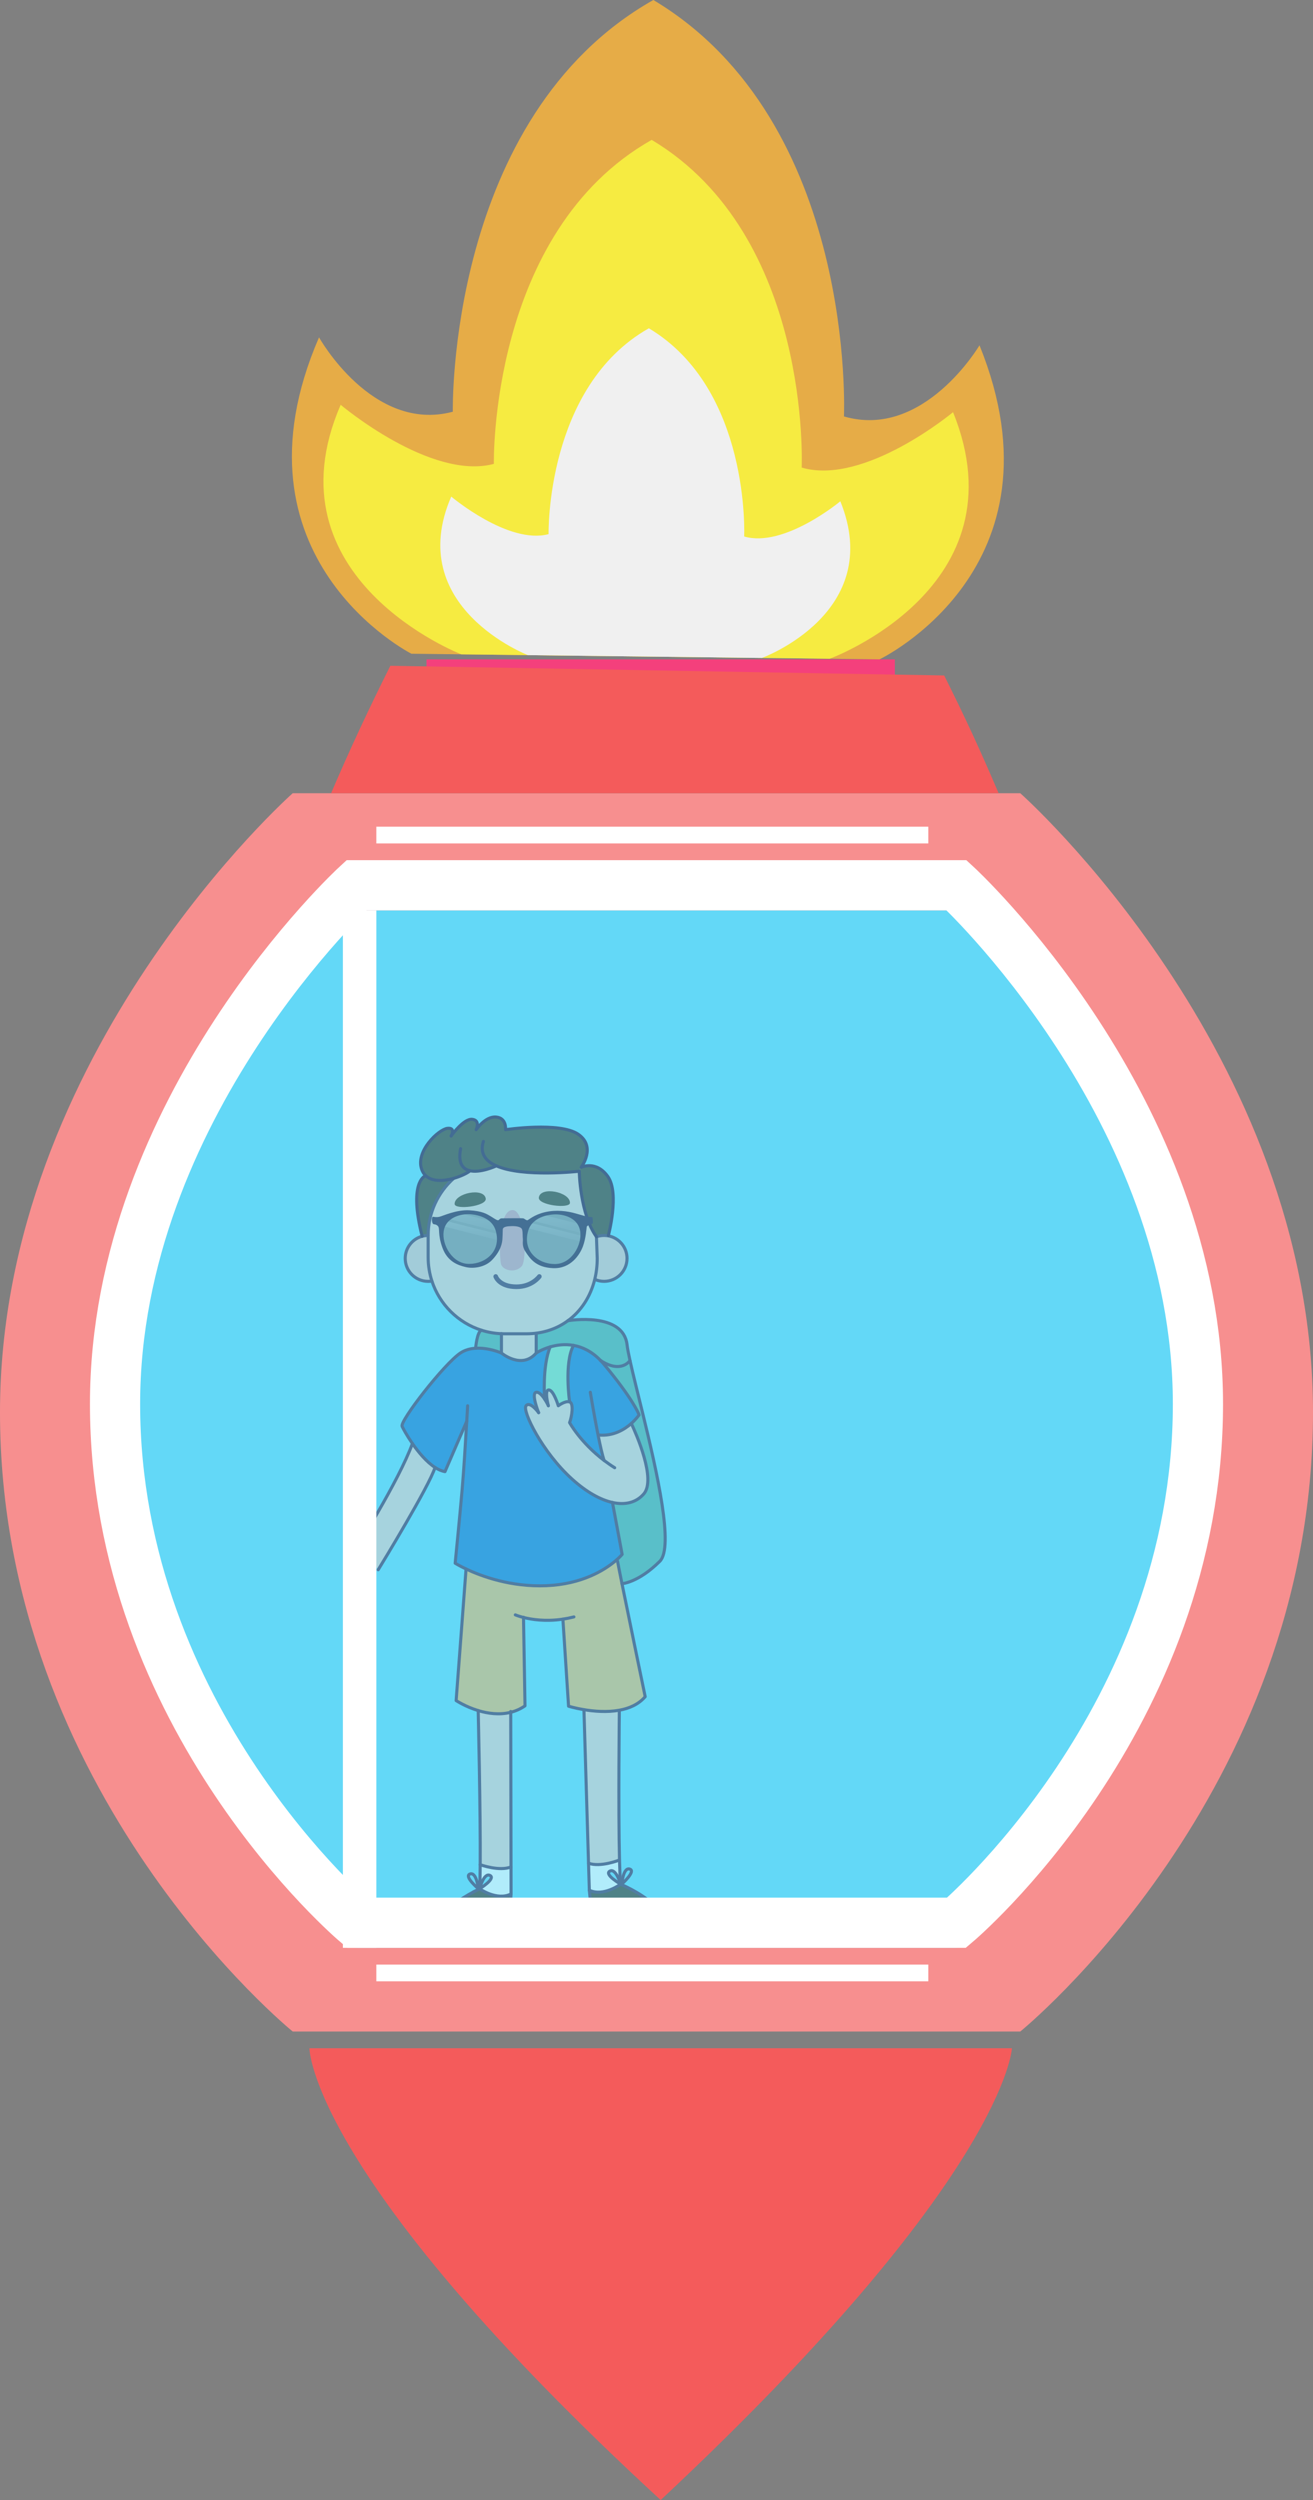 <?xml version="1.0" encoding="utf-8"?>
<!-- Generator: Adobe Illustrator 17.0.0, SVG Export Plug-In . SVG Version: 6.00 Build 0)  -->
<!DOCTYPE svg PUBLIC "-//W3C//DTD SVG 1.1//EN" "http://www.w3.org/Graphics/SVG/1.1/DTD/svg11.dtd">
<svg version="1.1" xmlns="http://www.w3.org/2000/svg" xmlns:xlink="http://www.w3.org/1999/xlink" x="0px" y="0px" width="78.5px"
	 height="149.404px" viewBox="0 0 78.5 149.404" enable-background="new 0 0 78.5 149.404" xml:space="preserve">
<rect x="0" y="0" width="78.5" height="149.404" fill="#808080" stroke="none"/>
<g id="Lift">
	<rect x="25.5" y="39.404" fill="#F4407C" width="28" height="3"/>
	<path fill="#F78F8F" d="M61,47.404H39H17.5c0,0-17.5,15.5-17.5,37c0,22.833,17.5,37,17.5,37H39h22c0,0,17.5-14.167,17.5-37
		C78.5,62.904,61,47.404,61,47.404z"/>
	<path fill="#63D8F7" d="M57.189,54.404H21.311c0,0-14.433,13.268-14.433,31c0,18.832,14.433,31,14.433,31h35.877
		c0,0,14.433-12.168,14.433-31C71.622,67.671,57.189,54.404,57.189,54.404z"/>
	<g opacity="0.5">
		<path fill="#50A59C" d="M38.412,84.488c0.86,3.522,1.865,7.967,1.017,8.813c-1.295,1.29-2.263,1.339-2.263,1.339
			c-0.128-0.633-0.224-1.12-0.264-1.339L36.752,93.3c0.285-0.237,0.424-0.408,0.424-0.408l-0.579-3.103
			c0.778,0.173,1.435-0.003,1.874-0.514c0.748-0.871-0.451-3.578-0.746-4.209c0.302-0.269,0.463-0.512,0.463-0.512
			s-0.001-0.004-0.004-0.01L38.412,84.488z"/>
		<path fill="#50A59C" d="M38.412,84.488l-0.228,0.056c-0.037-0.101-0.393-0.971-2.087-3.006c-0.068-0.082-0.138-0.159-0.208-0.231
			c1.237,0.805,1.756-0.001,1.756-0.001C37.824,82.119,38.108,83.247,38.412,84.488z"/>
		<path fill="#50A59C" d="M29.959,79.703v1.153c0,0-0.757-0.331-1.543-0.284v-0.004c0,0,0.084-0.999,0.352-1.073
			C29.146,79.614,29.545,79.687,29.959,79.703z"/>
		<path fill="#50A59C" d="M34.269,80.402c-0.524-0.094-1.011-0.022-1.396,0.09c-0.507,0.147-0.835,0.365-0.835,0.365v-1.148
			l-0.231-0.013c0.817-0.061,1.539-0.335,2.129-0.77c0,0,0,0,0.001,0c0.065-0.011,3.301-0.535,3.532,1.433
			c0.026,0.225,0.088,0.549,0.176,0.948c0,0-0.519,0.806-1.756,0.001l-0.001-0.001C35.356,80.754,34.794,80.495,34.269,80.402z"/>
		<path fill="#85DDB5" d="M34.034,83.777c-0.264-0.081-0.675,0.232-0.675,0.232s-0.285-0.946-0.569-0.946
			c-0.274,0-0.04,0.888-0.025,0.943c-0.011-0.023-0.1-0.209-0.224-0.397c0,0-0.152-1.951,0.332-3.118
			c0.385-0.112,0.872-0.184,1.396-0.09C33.698,81.456,34.034,83.777,34.034,83.777z"/>
		<path fill="#E2BFBC" d="M36.349,73.856c0.637,0.118,1.12,0.676,1.12,1.347c0,0.758-0.614,1.372-1.372,1.372
			c-0.189,0-0.37-0.038-0.534-0.108l-0.026-0.007c0.098-0.398,0.149-0.819,0.149-1.257L35.64,73.91
			c0.143-0.051,0.296-0.078,0.456-0.078C36.183,73.832,36.267,73.84,36.349,73.856z"/>
		<path fill="#E2BFBC" d="M25.219,73.88c0.114-0.031,0.235-0.048,0.36-0.048v1.304c0,0.497,0.079,0.974,0.225,1.421
			c-0.073,0.012-0.148,0.018-0.225,0.018c-0.757,0-1.371-0.614-1.371-1.372C24.207,74.57,24.636,74.037,25.219,73.88z"/>
		<path fill="#3C2C17" d="M25.395,70.225c0.388,0.413,1.106,0.366,1.71,0.195c-0.936,0.837-1.526,2.054-1.526,3.41v0.004
			c-0.125,0-0.245,0.017-0.36,0.048c-0.815-3.182,0.15-3.588,0.15-3.588L25.395,70.225z"/>
		<path fill="#3C2C17" d="M38.067,113.103c0.602,0.353,1.23,0.829,1.068,1.202c-0.295,0.682-3.792-0.095-3.792-0.095l-0.129-1.248
			c0.854,0.4,1.873-0.363,1.873-0.363s0.147,0.065,0.362,0.171C37.624,112.856,37.844,112.972,38.067,113.103z"/>
		<path fill="#EACEC5" d="M36.597,89.789c-0.725-0.161-1.556-0.623-2.415-1.399c-1.779-1.607-2.993-4.08-2.751-4.381
			c0.236-0.293,0.727,0.377,0.752,0.412c-0.021-0.051-0.462-1.16-0.146-1.219c0.168-0.031,0.36,0.189,0.504,0.408
			c0.124,0.189,0.213,0.374,0.224,0.397c-0.015-0.056-0.249-0.943,0.025-0.943c0.284,0,0.569,0.946,0.569,0.946
			s0.411-0.313,0.675-0.232c0.263,0.081,0.134,0.89,0,1.239c0,0,0.645,1.186,2.062,2.26c-0.106-0.324-0.235-0.898-0.359-1.515
			l0.022-0.004c0.885,0.085,1.555-0.327,1.965-0.691c0.295,0.631,1.494,3.338,0.746,4.209
			C38.031,89.786,37.374,89.962,36.597,89.789z"/>
		<path fill="#0E6ECC" d="M35.738,85.762c0.124,0.617,0.253,1.191,0.359,1.515c-1.417-1.074-2.062-2.26-2.062-2.26
			c0.134-0.349,0.263-1.158,0-1.239c0,0-0.336-2.321,0.235-3.375c0.524,0.093,1.086,0.353,1.619,0.904l0.001,0.001
			c0.07,0.072,0.14,0.149,0.208,0.231c1.695,2.035,2.05,2.905,2.087,3.006c0.003,0.006,0.004,0.01,0.004,0.01
			s-0.161,0.243-0.463,0.512c-0.41,0.364-1.08,0.776-1.965,0.691L35.738,85.762z"/>
		<path fill="#EFB45E" d="M28.571,102.225c-0.771-0.234-1.32-0.599-1.32-0.599l0.593-7.864c0.904,0.427,2.67,1.088,4.801,0.999
			c2.142-0.089,3.48-0.94,4.107-1.463l0.149,0.002c0.04,0.22,0.136,0.707,0.264,1.339c0.477,2.363,1.388,6.754,1.388,6.754
			c-0.397,0.462-0.956,0.702-1.548,0.809c-0.737,0.134-1.525,0.065-2.113-0.033c-0.547-0.092-0.921-0.208-0.921-0.208l-0.338-5.201
			c-1.024,0.154-1.86,0.024-2.354-0.1l0.089,5.279c-0.275,0.19-0.563,0.314-0.853,0.387C29.836,102.5,29.143,102.399,28.571,102.225
			z"/>
		<path fill="#0E6ECC" d="M27.886,84.933l-1.302,3.013c-0.199-0.034-0.399-0.123-0.595-0.249c-0.51-0.329-0.992-0.911-1.353-1.43
			c-0.33-0.476-0.559-0.899-0.615-1.027c-0.141-0.324,2.515-3.737,3.486-4.383c0.277-0.184,0.596-0.264,0.909-0.284
			c0.786-0.047,1.543,0.284,1.543,0.284s1.21,1.011,2.079,0c0,0,0.328-0.217,0.835-0.365c-0.483,1.167-0.332,3.118-0.332,3.118
			c-0.144-0.218-0.335-0.439-0.504-0.408c-0.316,0.059,0.125,1.168,0.146,1.219c-0.025-0.035-0.516-0.705-0.752-0.412
			c-0.243,0.301,0.971,2.774,2.751,4.381c0.859,0.776,1.69,1.238,2.415,1.399l0.579,3.103c0,0-0.139,0.17-0.424,0.408
			c-0.627,0.523-1.965,1.374-4.107,1.463c-2.131,0.089-3.897-0.572-4.801-0.999c-0.418-0.197-0.651-0.345-0.651-0.345
			s0.274-2.752,0.415-4.376C27.703,87.953,27.819,86.062,27.886,84.933z"/>
		<path fill="#FFFFFF" d="M37.018,111.158c0.016,0.635,0.038,1.142,0.069,1.441c0,0-0.285-0.979-0.647-0.779
			c-0.361,0.2,0.647,0.779,0.647,0.779s-1.018,0.763-1.873,0.363l-0.048-1.614h0.003c0.719,0.259,1.839-0.19,1.839-0.19H37.018z"/>
		<path fill="#EACEC5" d="M37.018,111.158h-0.01c0,0-1.12,0.449-1.839,0.19h-0.003l-0.274-9.178
			c0.588,0.098,1.375,0.168,2.113,0.033l0.004,0.021C37.008,102.225,36.941,108.135,37.018,111.158z"/>
		<path fill="#3C2C17" d="M36.326,70.317c0.701,0.997,0.027,3.515,0.027,3.515l-0.004,0.023c-0.082-0.016-0.166-0.023-0.252-0.023
			c-0.161,0-0.313,0.027-0.456,0.078c-0.997-1.383-1.027-3.917-1.027-3.917l0.113-0.234C34.726,69.759,35.624,69.319,36.326,70.317z
			"/>
		<path fill="#EACEC5" d="M28.768,79.495c-1.401-0.444-2.509-1.544-2.964-2.938c-0.146-0.447-0.225-0.924-0.225-1.421v-1.304v-0.004
			c0-1.355,0.59-2.573,1.526-3.41c0,0,0,0,0.001-0.001c0.397-0.112,0.746-0.279,0.919-0.404l0.004-0.063
			c0.641,0.178,1.608-0.271,1.608-0.271l0.006-0.015c1.604,0.716,4.97,0.327,4.97,0.327s0.031,2.533,1.027,3.917l0.045,1.293
			c0,0.438-0.051,0.859-0.149,1.257c-0.251,1.022-0.811,1.885-1.6,2.465c-0.001,0-0.001,0-0.001,0
			c-0.591,0.435-1.312,0.709-2.129,0.77c-0.114,0.009-0.23,0.013-0.349,0.013H30.15c-0.065,0-0.128-0.002-0.191-0.004
			C29.545,79.687,29.146,79.614,28.768,79.495z"/>
		<path fill="#3C2C17" d="M28.029,69.951l-0.004,0.063c-0.173,0.125-0.522,0.292-0.919,0.404c-0.001,0.001-0.001,0.001-0.001,0.001
			c-0.604,0.171-1.321,0.218-1.71-0.195c-0.073-0.079-0.134-0.173-0.182-0.285c-0.458-1.106,0.998-2.454,1.518-2.508
			c0.501-0.052,0.241,0.419,0.22,0.456c0.044-0.06,0.759-1.047,1.256-0.995c0.512,0.053,0.241,0.62,0.241,0.62
			s0.541-0.81,1.189-0.756c0.648,0.054,0.566,0.756,0.566,0.756s3.237-0.486,4.342,0.27c1.106,0.755,0.18,1.978,0.18,1.978
			l-0.113,0.234c0,0-3.366,0.388-4.97-0.327l-0.006,0.015C29.637,69.681,28.67,70.129,28.029,69.951z"/>
		<path fill="#EACEC5" d="M32.038,79.708v1.148c-0.869,1.011-2.079,0-2.079,0v-1.153c0.063,0.003,0.127,0.004,0.191,0.004h1.307
			c0.119,0,0.235-0.004,0.349-0.013L32.038,79.708z"/>
		<path fill="#FFFFFF" d="M30.531,111.571l0.003,1.614c-0.843,0.424-1.882-0.309-1.882-0.309s0.99-0.608,0.623-0.798
			c-0.367-0.189-0.623,0.798-0.623,0.798c0.022-0.296,0.034-0.803,0.038-1.442C28.749,111.456,29.839,111.843,30.531,111.571z"/>
		<path fill="#3C2C17" d="M27.687,113.409c0.22-0.138,0.435-0.259,0.607-0.351c0,0,0,0,0.001,0c0.212-0.113,0.357-0.181,0.357-0.181
			s1.039,0.733,1.882,0.309l-0.093,1.251c0,0-3.473,0.879-3.788,0.206C26.481,114.274,27.095,113.781,27.687,113.409z"/>
		<path fill="#EACEC5" d="M30.515,102.328l0.017,9.243c-0.692,0.272-1.783-0.115-1.841-0.136c0.023-3.06-0.118-9.124-0.12-9.209
			C29.143,102.399,29.836,102.5,30.515,102.328z"/>
		<path fill="#EACEC5" d="M24.636,86.267c0.36,0.519,0.842,1.101,1.353,1.43c-0.35,1.126-3.2,5.791-3.387,6.097
			c-0.024-0.03-0.047-0.062-0.072-0.093c-0.301-0.374-1.025-0.71-1.431-0.878C21.144,92.751,23.841,88.483,24.636,86.267z"/>
		
			<path fill="none" stroke="#3D2150" stroke-width="0.184" stroke-linecap="round" stroke-linejoin="round" stroke-miterlimit="10" d="
			M33.957,78.925c0.789-0.58,1.348-1.443,1.6-2.465c0.098-0.398,0.149-0.819,0.149-1.257L35.66,73.91"/>
		
			<path fill="none" stroke="#3D2150" stroke-width="0.184" stroke-linecap="round" stroke-linejoin="round" stroke-miterlimit="10" d="
			M27.124,70.419c-0.936,0.837-1.526,2.054-1.526,3.41v0.004v1.304c0,0.497,0.079,0.974,0.225,1.421
			c0.456,1.395,1.564,2.494,2.964,2.938c0.378,0.12,0.778,0.192,1.191,0.208c0.063,0.003,0.127,0.004,0.191,0.004h1.307
			c0.119,0,0.235-0.004,0.349-0.013c0.817-0.061,1.539-0.335,2.129-0.77"/>
		
			<path fill="none" stroke="#3D2150" stroke-width="0.184" stroke-linecap="round" stroke-linejoin="round" stroke-miterlimit="10" d="
			M35.659,73.91L35.659,73.91c0.144-0.051,0.297-0.078,0.457-0.078c0.086,0,0.17,0.008,0.252,0.023
			c0.637,0.118,1.12,0.676,1.12,1.347c0,0.758-0.614,1.372-1.372,1.372c-0.189,0-0.37-0.038-0.534-0.108"/>
		
			<path fill="none" stroke="#3D2150" stroke-width="0.184" stroke-linecap="round" stroke-linejoin="round" stroke-miterlimit="10" d="
			M25.823,76.557c-0.073,0.012-0.148,0.018-0.225,0.018c-0.757,0-1.371-0.614-1.371-1.372c0-0.633,0.428-1.166,1.011-1.323
			c0.114-0.031,0.235-0.048,0.36-0.048"/>
		
			<path fill="none" stroke="#3D2150" stroke-width="0.184" stroke-linecap="round" stroke-linejoin="round" stroke-miterlimit="10" d="
			M29.979,79.7v0.004v1.153c0,0,1.21,1.011,2.079,0v-1.148"/>
		
			<path fill="none" stroke="#230031" stroke-width="0.184" stroke-linecap="round" stroke-linejoin="round" stroke-miterlimit="10" d="
			M26.97,67.889c0,0,0.001-0.001,0.002-0.003c0.021-0.037,0.281-0.508-0.22-0.456c-0.52,0.054-1.977,1.402-1.518,2.508
			c0.047,0.113,0.108,0.207,0.182,0.285c0.388,0.413,1.106,0.366,1.71,0.195c0,0,0,0,0.001-0.001
			c0.397-0.112,0.746-0.279,0.919-0.404"/>
		
			<path fill="none" stroke="#230031" stroke-width="0.184" stroke-linecap="round" stroke-linejoin="round" stroke-miterlimit="10" d="
			M36.373,73.832c0,0,0.674-2.518-0.027-3.515c-0.702-0.998-1.6-0.558-1.6-0.558s0.926-1.223-0.18-1.978
			c-1.106-0.756-4.342-0.27-4.342-0.27s0.081-0.702-0.566-0.756c-0.648-0.054-1.189,0.756-1.189,0.756s0.271-0.567-0.241-0.62
			c-0.497-0.052-1.212,0.935-1.256,0.995"/>
		
			<path fill="none" stroke="#230031" stroke-width="0.184" stroke-linecap="round" stroke-linejoin="round" stroke-miterlimit="10" d="
			M28.902,68.213c-0.229,0.717,0.129,1.17,0.761,1.453c1.604,0.716,4.97,0.327,4.97,0.327s0.031,2.533,1.027,3.917"/>
		
			<path fill="none" stroke="#230031" stroke-width="0.184" stroke-linecap="round" stroke-linejoin="round" stroke-miterlimit="10" d="
			M29.657,69.681c0,0-0.967,0.449-1.608,0.271c-0.398-0.11-0.671-0.461-0.512-1.306"/>
		
			<path fill="none" stroke="#230031" stroke-width="0.184" stroke-linecap="round" stroke-linejoin="round" stroke-miterlimit="10" d="
			M25.389,70.292c0,0-0.965,0.406-0.15,3.588"/>
		
			<path fill="none" stroke="#3D2150" stroke-width="0.184" stroke-linecap="round" stroke-linejoin="round" stroke-miterlimit="10" d="
			M29.979,80.856c0,0-0.757-0.331-1.543-0.284c-0.313,0.019-0.632,0.099-0.909,0.284c-0.971,0.647-3.628,4.06-3.486,4.383
			c0.057,0.128,0.285,0.551,0.615,1.027c0.36,0.519,0.842,1.101,1.353,1.43c0.196,0.126,0.396,0.215,0.595,0.249l1.302-3.013"/>
		
			<path fill="none" stroke="#3D2150" stroke-width="0.184" stroke-linecap="round" stroke-linejoin="round" stroke-miterlimit="10" d="
			M27.959,84.009c0,0-0.02,0.37-0.053,0.924c-0.066,1.128-0.182,3.02-0.278,4.109c-0.141,1.625-0.415,4.376-0.415,4.376
			s0.233,0.148,0.651,0.345c0.904,0.427,2.67,1.088,4.801,0.999c2.142-0.089,3.48-0.94,4.107-1.463
			c0.285-0.237,0.424-0.408,0.424-0.408l-0.579-3.103v-0.001"/>
		
			<path fill="none" stroke="#3D2150" stroke-width="0.184" stroke-linecap="round" stroke-linejoin="round" stroke-miterlimit="10" d="
			M35.909,81.307c0.07,0.072,0.14,0.149,0.208,0.231c1.695,2.035,2.05,2.905,2.087,3.006c0.003,0.006,0.004,0.01,0.004,0.01
			s-0.161,0.243-0.463,0.512c-0.41,0.364-1.08,0.776-1.965,0.691"/>
		
			<path fill="none" stroke="#3D2150" stroke-width="0.184" stroke-linecap="round" stroke-linejoin="round" stroke-miterlimit="10" d="
			M32.058,80.856c0,0,0.328-0.217,0.835-0.365c0.385-0.112,0.872-0.184,1.396-0.09c0.524,0.093,1.087,0.353,1.619,0.904"/>
		
			<path fill="none" stroke="#3D2150" stroke-width="0.184" stroke-linecap="round" stroke-linejoin="round" stroke-miterlimit="10" d="
			M35.294,83.202c0,0,0.223,1.361,0.463,2.56c0.124,0.617,0.253,1.191,0.359,1.515"/>
		
			<path fill="none" stroke="#3D2150" stroke-width="0.184" stroke-linecap="round" stroke-linejoin="round" stroke-miterlimit="10" d="
			M32.786,84.009c0,0,0-0.001-0.001-0.003c-0.015-0.056-0.249-0.943,0.025-0.943c0.284,0,0.569,0.946,0.569,0.946
			s0.411-0.313,0.675-0.232c0.263,0.081,0.134,0.89,0,1.239c0,0,0.645,1.186,2.062,2.26c0.196,0.149,0.407,0.296,0.634,0.437"/>
		
			<path fill="none" stroke="#3D2150" stroke-width="0.184" stroke-linecap="round" stroke-linejoin="round" stroke-miterlimit="10" d="
			M32.204,84.423c0,0,0-0.001-0.001-0.002c-0.021-0.051-0.462-1.16-0.146-1.219c0.168-0.031,0.36,0.189,0.504,0.408
			c0.124,0.189,0.213,0.374,0.224,0.397"/>
		
			<path fill="none" stroke="#3D2150" stroke-width="0.184" stroke-linecap="round" stroke-linejoin="round" stroke-miterlimit="10" d="
			M37.745,85.066c0.295,0.631,1.494,3.338,0.746,4.209c-0.44,0.511-1.097,0.687-1.875,0.514c-0.725-0.161-1.556-0.623-2.415-1.399
			c-1.779-1.607-2.993-4.08-2.751-4.381c0.236-0.293,0.727,0.377,0.752,0.412"/>
		
			<path fill="none" stroke="#3D2150" stroke-width="0.184" stroke-linecap="round" stroke-linejoin="round" stroke-miterlimit="10" d="
			M27.864,93.763l-0.593,7.864c0,0,0.55,0.365,1.32,0.599c0.573,0.174,1.265,0.275,1.944,0.102c0.291-0.073,0.579-0.197,0.853-0.387
			l-0.089-5.279v-0.014"/>
		
			<path fill="none" stroke="#3D2150" stroke-width="0.184" stroke-linecap="round" stroke-linejoin="round" stroke-miterlimit="10" d="
			M30.809,96.505c0,0,0.176,0.077,0.49,0.156c0.495,0.124,1.331,0.255,2.354,0.1c0.212-0.031,0.432-0.076,0.659-0.134"/>
		
			<path fill="none" stroke="#3D2150" stroke-width="0.184" stroke-linecap="round" stroke-linejoin="round" stroke-miterlimit="10" d="
			M33.654,96.762l0.338,5.201c0,0,0.374,0.116,0.921,0.208c0.588,0.098,1.375,0.168,2.113,0.033
			c0.592-0.107,1.151-0.347,1.548-0.809c0,0-0.91-4.39-1.388-6.754c-0.128-0.633-0.224-1.12-0.264-1.339"/>
		
			<path fill="none" stroke="#3D2150" stroke-width="0.184" stroke-linecap="round" stroke-linejoin="round" stroke-miterlimit="10" d="
			M34.054,83.777c0,0-0.336-2.321,0.235-3.375"/>
		
			<path fill="none" stroke="#3D2150" stroke-width="0.184" stroke-linecap="round" stroke-linejoin="round" stroke-miterlimit="10" d="
			M32.561,83.609c0,0-0.152-1.951,0.332-3.118"/>
		
			<path fill="none" stroke="#3D2150" stroke-width="0.184" stroke-linecap="round" stroke-linejoin="round" stroke-miterlimit="10" d="
			M28.436,80.568c0,0,0.084-0.999,0.352-1.073"/>
		
			<path fill="none" stroke="#3D2150" stroke-width="0.184" stroke-linecap="round" stroke-linejoin="round" stroke-miterlimit="10" d="
			M33.956,78.925C33.956,78.925,33.956,78.925,33.956,78.925c0.066-0.011,3.301-0.535,3.533,1.433
			c0.026,0.225,0.088,0.549,0.176,0.948c0.179,0.813,0.463,1.941,0.767,3.183c0.86,3.522,1.865,7.968,1.017,8.813
			c-1.295,1.29-2.263,1.339-2.263,1.339"/>
		
			<path fill="none" stroke="#3D2150" stroke-width="0.184" stroke-linecap="round" stroke-linejoin="round" stroke-miterlimit="10" d="
			M37.665,81.306c0,0-0.519,0.806-1.756,0.001l-0.001-0.001"/>
		
			<path fill="none" stroke="#3D2150" stroke-width="0.184" stroke-linecap="round" stroke-linejoin="round" stroke-miterlimit="10" d="
			M28.315,113.058c0.212-0.113,0.357-0.181,0.357-0.181c0.022-0.296,0.034-0.803,0.038-1.442c0.023-3.061-0.118-9.124-0.12-9.209
			v-0.001"/>
		
			<path fill="none" stroke="#3D2150" stroke-width="0.184" stroke-linecap="round" stroke-linejoin="round" stroke-miterlimit="10" d="
			M30.535,102.279v0.049l0.017,9.243l0.003,1.614l-0.092,1.251c0,0-3.473,0.879-3.788,0.206c-0.172-0.368,0.442-0.861,1.033-1.233
			c0.22-0.138,0.435-0.259,0.607-0.351"/>
		
			<path fill="none" stroke="#3D2150" stroke-width="0.184" stroke-linecap="round" stroke-linejoin="round" stroke-miterlimit="10" d="
			M28.707,111.434c0,0,0.001,0,0.003,0.001c0.059,0.021,1.149,0.408,1.841,0.136"/>
		
			<path fill="none" stroke="#3D2150" stroke-width="0.184" stroke-linecap="round" stroke-linejoin="round" stroke-miterlimit="10" d="
			M28.672,112.876c0,0,1.039,0.733,1.882,0.309"/>
		
			<path fill="none" stroke="#3D2150" stroke-width="0.184" stroke-linecap="round" stroke-linejoin="round" stroke-miterlimit="10" d="
			M28.601,112.871c0,0-0.108-1.014-0.498-0.881C27.712,112.124,28.601,112.871,28.601,112.871z"/>
		
			<path fill="none" stroke="#3D2150" stroke-width="0.184" stroke-linecap="round" stroke-linejoin="round" stroke-miterlimit="10" d="
			M28.672,112.876c0,0,0.257-0.987,0.623-0.798C29.661,112.268,28.672,112.876,28.672,112.876z"/>
		
			<path fill="none" stroke="#3D2150" stroke-width="0.184" stroke-linecap="round" stroke-linejoin="round" stroke-miterlimit="10" d="
			M34.912,102.17l0.274,9.178l0.048,1.614l0.129,1.248c0,0,3.497,0.777,3.792,0.095c0.161-0.373-0.466-0.848-1.068-1.202
			c-0.223-0.132-0.443-0.247-0.618-0.333c-0.216-0.106-0.362-0.171-0.362-0.171c-0.031-0.298-0.053-0.805-0.069-1.441
			c-0.077-3.023-0.01-8.933-0.01-8.933"/>
		
			<path fill="none" stroke="#3D2150" stroke-width="0.184" stroke-linecap="round" stroke-linejoin="round" stroke-miterlimit="10" d="
			M37.028,111.158c0,0-1.12,0.449-1.839,0.19"/>
		
			<path fill="none" stroke="#3D2150" stroke-width="0.184" stroke-linecap="round" stroke-linejoin="round" stroke-miterlimit="10" d="
			M37.107,112.599c0,0-1.018,0.763-1.873,0.363"/>
		
			<path fill="none" stroke="#3D2150" stroke-width="0.184" stroke-linecap="round" stroke-linejoin="round" stroke-miterlimit="10" d="
			M37.177,112.591c0,0,0.079-1.017,0.473-0.894C38.044,111.819,37.177,112.591,37.177,112.591z"/>
		
			<path fill="none" stroke="#3D2150" stroke-width="0.184" stroke-linecap="round" stroke-linejoin="round" stroke-miterlimit="10" d="
			M37.107,112.599c0,0-0.285-0.979-0.647-0.779C36.099,112.019,37.107,112.599,37.107,112.599z"/>
		
			<path fill="none" stroke="#3D2150" stroke-width="0.184" stroke-linecap="round" stroke-linejoin="round" stroke-miterlimit="10" d="
			M21.118,92.824L21.118,92.824c0.046-0.073,2.743-4.342,3.538-6.557"/>
		
			<path fill="none" stroke="#3D2150" stroke-width="0.184" stroke-linecap="round" stroke-linejoin="round" stroke-miterlimit="10" d="
			M22.611,93.81c0,0,0.003-0.005,0.01-0.016c0.187-0.306,3.037-4.972,3.387-6.097"/>
		<path fill="#D793A6" d="M30.644,72.313c0.755-0.001,0.886,2.983,0.544,3.361c-0.381,0.421-1.09,0.254-1.225-0.102
			C29.849,75.272,29.751,72.314,30.644,72.313z"/>
		
			<path fill="none" stroke="#3D2150" stroke-width="0.277" stroke-linecap="round" stroke-linejoin="round" stroke-miterlimit="10" d="
			M32.246,76.284c0,0-0.438,0.614-1.366,0.614c-1.041,0-1.243-0.614-1.243-0.614"/>
		<path fill="#3C2C17" d="M34.077,71.882c0,0.371-1.938,0.147-1.861-0.324C32.327,70.877,34.077,71.231,34.077,71.882z"/>
		<path fill="#3C2C17" d="M27.18,71.949c0,0.371,1.938,0.147,1.861-0.324C28.93,70.944,27.18,71.299,27.18,71.949z"/>
		<path fill="#260734" d="M25.913,72.716c0,0,0.165,0.045,0.36,0c0.195-0.045,1.012-0.434,1.792-0.388
			c0.779,0.046,1.042,0.226,1.236,0.338c0.195,0.113,0.359,0.24,0.457,0.255c0.098,0.015,0.094-0.112,0.24-0.113
			c0.146,0,1.231-0.016,1.292,0.001c0.062,0.017,0.169,0.126,0.242,0.114c0.073-0.013,0.383-0.327,1.051-0.484
			c0.669-0.157,1.343-0.066,1.843,0.08c0.5,0.146,0.624,0.18,0.736,0.197c0.112,0.017,0.259,0,0.264,0.045
			c0.005,0.045,0.045,0.331,0,0.365c-0.045,0.033-0.331,0.09-0.349,0.196c-0.017,0.107-0.046,0.674-0.226,1.163
			c-0.18,0.489-0.726,1.343-1.777,1.302c-1.051-0.04-1.396-0.59-1.665-0.998c-0.218-0.332-0.134-0.593-0.149-0.746
			c-0.022-0.214,0-0.392-0.044-0.561c-0.045-0.169-0.354-0.214-0.607-0.209c-0.253,0.006-0.551,0.022-0.551,0.213
			c0,0.191-0.014,0.456-0.02,0.557c-0.012,0.213-0.079,0.69-0.617,1.253c-0.409,0.428-1.097,0.539-1.574,0.426
			c-0.478-0.113-1.09-0.327-1.393-1.148c-0.303-0.821-0.134-1.152-0.274-1.304c-0.14-0.152-0.253-0.062-0.309-0.158
			C25.815,73.019,25.786,72.697,25.913,72.716z"/>
		<path fill="#000021" d="M31.583,73.538c0.233-0.773,1.152-0.973,1.666-0.967c0.514,0.006,1.333,0.234,1.443,1.03
			c0.11,0.797-0.515,1.941-1.523,1.94C32.161,75.541,31.217,74.755,31.583,73.538z"/>
		<path fill="#000021" d="M29.633,73.53c-0.231-0.773-1.15-0.974-1.664-0.969c-0.515,0.005-1.333,0.231-1.445,1.028
			c-0.111,0.796,0.512,1.942,1.52,1.943C29.051,75.532,29.997,74.747,29.633,73.53z"/>
		<path fill="#88858C" d="M31.583,73.538c0.233-0.773,1.152-0.973,1.666-0.967c0.514,0.006,1.333,0.234,1.443,1.03
			c0.11,0.797-0.515,1.941-1.523,1.94C32.161,75.541,31.217,74.755,31.583,73.538z"/>
		<path fill="#88858C" d="M29.633,73.53c-0.231-0.773-1.15-0.974-1.664-0.969c-0.515,0.005-1.333,0.231-1.445,1.028
			c-0.111,0.796,0.512,1.942,1.52,1.943C29.051,75.532,29.997,74.747,29.633,73.53z"/>
		<g opacity="0.2">
			<defs>
				<path id="SVGID_1_" opacity="0.2" d="M31.583,73.538c0.233-0.773,1.152-0.973,1.666-0.967c0.514,0.006,1.333,0.234,1.443,1.03
					c0.11,0.797-0.515,1.941-1.523,1.94C32.161,75.541,31.217,74.755,31.583,73.538z"/>
			</defs>
			<clipPath id="SVGID_2_">
				<use xlink:href="#SVGID_1_"  overflow="visible"/>
			</clipPath>
			
				<linearGradient id="SVGID_3_" gradientUnits="userSpaceOnUse" x1="-651.476" y1="-80.246" x2="-654.16" y2="-77.338" gradientTransform="matrix(-0.969 -0.246 -0.093 0.368 -606.756 -58.383)">
				<stop  offset="0" style="stop-color:#FFFFFF"/>
				<stop  offset="1" style="stop-color:#FFFFFF;stop-opacity:0.1"/>
			</linearGradient>
			<polygon clip-path="url(#SVGID_2_)" fill="url(#SVGID_3_)" points="31.105,72.763 35.323,73.834 35.445,73.353 31.226,72.282 			
				"/>
			
				<linearGradient id="SVGID_4_" gradientUnits="userSpaceOnUse" x1="-650.753" y1="-110.813" x2="-653.436" y2="-107.905" gradientTransform="matrix(-0.969 -0.246 -0.066 0.26 -606.21 -58.226)">
				<stop  offset="0" style="stop-color:#FFFFFF"/>
				<stop  offset="1" style="stop-color:#FFFFFF;stop-opacity:0.1"/>
			</linearGradient>
			<polygon clip-path="url(#SVGID_2_)" fill="url(#SVGID_4_)" points="30.825,73.214 35.043,74.284 35.13,73.944 30.911,72.874 			
				"/>
		</g>
		<g opacity="0.2">
			<defs>
				<path id="SVGID_5_" opacity="0.2" d="M29.633,73.53c-0.231-0.773-1.15-0.974-1.664-0.969c-0.515,0.005-1.333,0.231-1.445,1.028
					c-0.111,0.796,0.512,1.942,1.52,1.943C29.051,75.532,29.997,74.747,29.633,73.53z"/>
			</defs>
			<clipPath id="SVGID_6_">
				<use xlink:href="#SVGID_5_"  overflow="visible"/>
			</clipPath>
			
				<linearGradient id="SVGID_7_" gradientUnits="userSpaceOnUse" x1="-646.697" y1="-77.267" x2="-649.38" y2="-74.359" gradientTransform="matrix(-0.969 -0.246 -0.093 0.368 -606.756 -58.383)">
				<stop  offset="0" style="stop-color:#FFFFFF"/>
				<stop  offset="1" style="stop-color:#FFFFFF;stop-opacity:0.1"/>
			</linearGradient>
			<polygon clip-path="url(#SVGID_6_)" fill="url(#SVGID_7_)" points="26.194,72.684 30.412,73.755 30.534,73.274 26.316,72.204 			
				"/>
			
				<linearGradient id="SVGID_8_" gradientUnits="userSpaceOnUse" x1="-645.973" y1="-106.601" x2="-648.657" y2="-103.693" gradientTransform="matrix(-0.969 -0.246 -0.066 0.26 -606.21 -58.226)">
				<stop  offset="0" style="stop-color:#FFFFFF"/>
				<stop  offset="1" style="stop-color:#FFFFFF;stop-opacity:0.1"/>
			</linearGradient>
			<polygon clip-path="url(#SVGID_6_)" fill="url(#SVGID_8_)" points="25.914,73.135 30.132,74.205 30.219,73.865 26,72.795 			"/>
		</g>
	</g>
	<line fill="none" stroke="#FFFFFF" stroke-miterlimit="10" x1="22.5" y1="49.904" x2="55.5" y2="49.904"/>
	<line fill="none" stroke="#FFFFFF" stroke-miterlimit="10" x1="22.5" y1="117.904" x2="55.5" y2="117.904"/>
	<path fill="none" stroke="#FFFFFF" stroke-width="3" stroke-miterlimit="10" d="M57.189,52.904H21.311c0,0-14.433,13.268-14.433,31
		c0,18.832,14.433,31,14.433,31h35.877c0,0,14.433-12.168,14.433-31C71.622,66.171,57.189,52.904,57.189,52.904z"/>
	<line fill="none" stroke="#FFFFFF" stroke-width="2" stroke-miterlimit="10" x1="21.5" y1="54.404" x2="21.5" y2="116.404"/>
	<path fill="#F45B5B" d="M59.704,47.404c-1.107-2.595-2.004-4.538-3.255-7.038l-33.112-0.579c-1.251,2.5-2.435,5.022-3.542,7.617
		H59.704z"/>
	<path fill="#F45B5B" d="M39.5,149.404c20.667-19.333,21-27,21-27h-21h-21C18.5,122.404,18.5,130.07,39.5,149.404z"/>
</g>
<g id="Fire">
	<path fill="#E6AC47" d="M24.596,39.067l13.994,0.168l13.995,0.168c0,0,11.375-5.437,5.976-18.768c0,0-3.327,5.647-8.104,4.251
		c0,0,0.787-17.605-11.395-24.887c-12.354,6.987-11.99,24.606-11.99,24.606c-4.808,1.28-7.998-4.445-7.998-4.445
		C13.354,33.358,24.596,39.067,24.596,39.067z"/>
	<path fill="#F6EB41" d="M27.578,39.103l11.013,0.132l11.012,0.132c0,0,11.626-4.247,7.377-14.736c0,0-5.293,4.411-9.05,3.312
		c0,0,0.619-13.854-8.968-19.584c-9.722,5.498-9.436,19.363-9.436,19.363c-3.784,1.009-9.159-3.531-9.159-3.531
		C15.867,34.576,27.578,39.103,27.578,39.103z"/>
	<path fill="#F0F0F0" d="M31.561,39.151l6.996,0.084l6.998,0.084c0,0,7.385-2.698,4.686-9.363c0,0-3.362,2.802-5.749,2.105
		c0,0,0.393-8.803-5.699-12.443c-6.177,3.493-5.995,12.302-5.995,12.302c-2.403,0.64-5.82-2.244-5.82-2.244
		C24.119,36.275,31.561,39.151,31.561,39.151z"/>
</g>
</svg>
